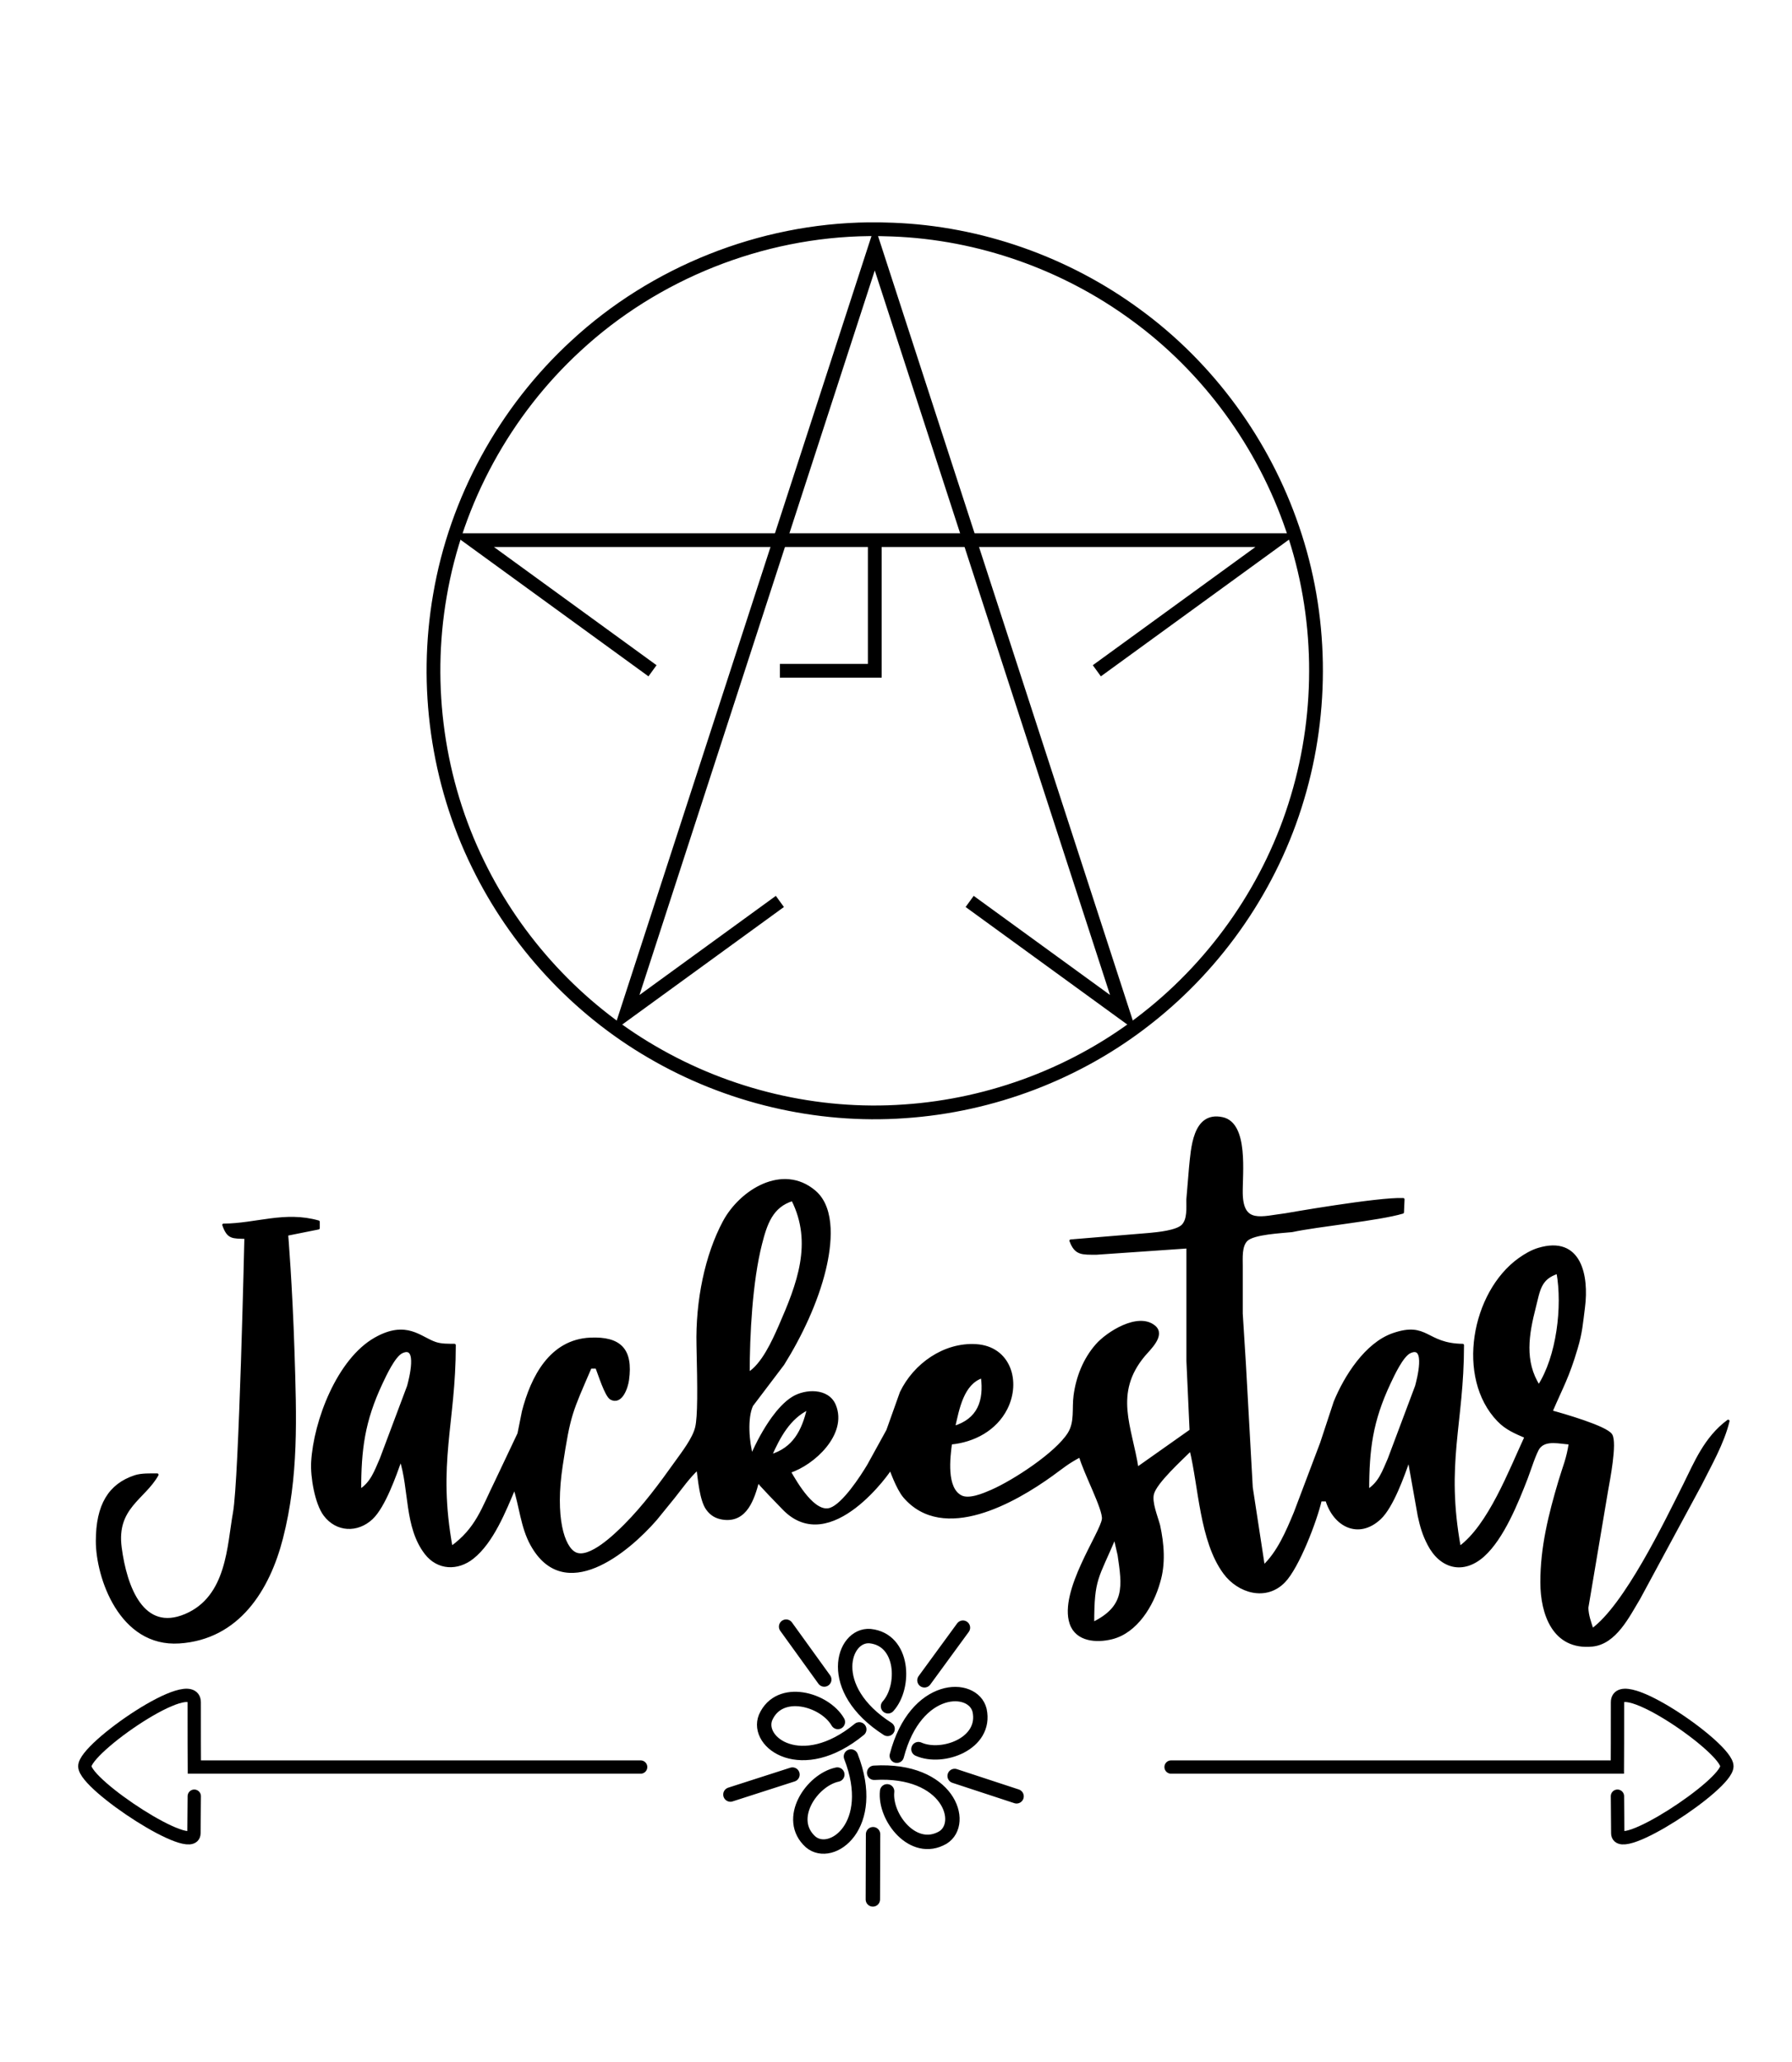 <svg version="1.1" viewBox="7 30 200 230" xmlns="http://www.w3.org/2000/svg">
<g stroke="#000">
<path id="f" d="m126.5 168.4 8.819-0.73c0.931-0.088 3.009-0.289 3.669-0.942 0.691-0.677 0.557-2.014 0.564-2.914l0.296-3.528c0.219-2.067 0.36-6.223 3.577-5.528 2.794 0.607 2.085 6.188 2.124 8.35 0.067 3.581 2.261 2.699 4.939 2.371 0 0 10.36-1.824 13.12-1.697l-0.064 1.443c-2.642 0.79-9.493 1.443-12.35 2.06-1.157 0.123-4.297 0.254-5.08 1.023-0.684 0.67-0.561 2.021-0.564 2.914v5.292l0.353 5.644 0.765 13.76 1.351 8.819c1.662-1.556 2.656-3.912 3.524-5.997l2.935-7.761 1.513-4.586c1.154-2.833 3.475-6.498 6.491-7.546 3.828-1.33 3.602 1.143 7.761 1.196 0 8.802-2.078 13.11-0.353 22.58 3.313-2.395 5.652-8.576 7.408-12.35-1.154-0.501-2.163-0.91-3.059-1.838-4.618-4.766-2.875-14.26 2.353-17.99 0.621-0.445 1.383-0.889 2.117-1.108 4.667-1.408 5.486 3.002 5.038 6.473-0.229 1.785-0.286 2.801-0.818 4.586-0.945 3.193-1.566 4.177-2.808 7.056 1.203 0.325 6.149 1.736 6.682 2.618 0.54 0.889-0.272 5.034-0.48 6.202l-2.198 13.05c0.021 0.878 0.314 1.644 0.582 2.469 3.697-2.671 8.149-11.9 10.32-16.23 1.154-2.311 2.286-5.165 4.851-7.056-0.579 2.438-2.025 4.928-3.087 7.056l-6.862 12.7c-1.21 2-2.656 5.002-5.221 5.253-4.311 0.42-5.641-3.521-5.644-7.017-7e-3 -3.902 0.907-7.56 2.018-11.29 0.504-1.686 0.875-2.409 1.157-4.233-1.139-0.053-2.706-0.526-3.5 0.469-0.409 0.515-1.076 2.649-1.372 3.411-1.051 2.713-2.649 6.685-4.808 8.632-2.247 2.025-4.745 1.372-6.096-1.231-0.564-1.083-0.826-1.986-1.083-3.168l-1.132-6.35c-0.635 1.834-1.87 5.313-3.249 6.604-2.385 2.233-5.069 0.815-5.923-2.018h-0.706c-0.515 2.261-2.505 7.468-4.068 9.073-2.021 2.085-5.073 1.171-6.643-0.967-2.639-3.588-2.734-9.61-3.754-13.75-1.051 1.051-3.919 3.63-4.262 4.939-0.251 0.967 0.413 2.519 0.684 3.528 0.448 2.053 0.635 4.304 0 6.35-0.713 2.54-2.498 5.521-5.242 6.202-1.697 0.423-3.916 0.282-4.561-1.623-1.21-3.57 3.422-10.06 3.605-11.63 0.131-1.101-2.071-5.203-2.572-7.056-1.429 0.751-1.909 1.199-3.175 2.113-4.128 2.974-12.08 7.518-16.44 2.438-0.804-0.938-1.58-3.221-1.549-3.14 0.032 0.081-6.71 9.86-11.93 4.48-5.225-5.376-1.559-1.873-2.177-3.069h-0.706c-0.526 1.951-1.323 4.512-3.873 4.149-0.762-0.109-1.316-0.43-1.767-1.055-0.702-0.963-0.9-3.274-1.062-4.505-1.037 0.956-1.806 2.074-2.681 3.175l-2.007 2.469c-3.21 3.69-10.22 9.44-13.86 2.822-1.079-1.961-1.217-4.254-1.909-6.35-1.087 2.565-2.462 6.071-4.688 7.832-1.676 1.326-3.856 1.249-5.203-0.497-2.275-2.949-1.697-7.144-2.808-10.51-0.635 1.834-1.87 5.313-3.249 6.604-1.595 1.492-3.881 1.404-5.221-0.37-0.974-1.284-1.468-4.279-1.376-5.881 0.261-4.586 2.879-11.43 7.024-13.77 3.496-1.968 4.995-0.046 6.703 0.511 0.684 0.226 1.404 0.194 2.117 0.205 0 8.802-2.078 13.11-0.353 22.58 2.9-2.096 3.51-4.353 5.027-7.408l2.508-5.292 0.494-2.469c0.984-3.814 3.059-7.906 7.493-8.1 3.327-0.145 4.628 1.214 4.166 4.572-0.106 0.783-0.706 2.678-1.859 2.057-0.557-0.3-1.326-2.776-1.602-3.468h-0.706c-2.163 5.024-2.353 5.175-3.231 10.94-0.882 5.761 0.176 9.172 1.545 9.832 1.605 0.776 4.53-2.103 5.563-3.133 2.141-2.145 3.941-4.593 5.697-7.052 0.758-1.062 1.976-2.621 2.272-3.881 0.286-1.214 0.265-4.233 0.148-9.172s0.938-10.04 2.935-13.76c1.856-3.454 6.537-6.371 10.08-3.38 2.279 1.923 1.757 6.064 1.132 8.671-0.868 3.627-2.674 7.433-4.643 10.58l-3.475 4.586c-0.667 1.397-0.448 4.173 0 5.644 0.6-1.415 1.45-2.981 2.36-4.233 0.579-0.794 1.358-1.686 2.194-2.208 1.418-0.889 3.933-0.988 4.678 0.818 1.302 3.157-2.364 6.537-5.031 7.387 0.751 1.309 2.759 4.808 4.586 4.173 1.443-0.501 3.436-3.549 4.23-4.879l2.138-3.881 1.51-4.233c1.492-3.111 4.808-5.468 8.35-5.253 3.704 0.222 4.89 3.986 3.369 7.017-1.192 2.367-3.648 3.648-6.191 3.881-0.208 1.595-0.649 5.045 1.139 5.958 0.921 0.473 2.561-0.236 3.447-0.621 2.476-1.083 7.193-4.159 8.608-6.396 0.808-1.277 0.476-2.801 0.667-4.233 0.272-2.067 1.058-4.06 2.441-5.637 1.203-1.376 4.635-3.552 6.421-2.064 1.129 0.945-0.579 2.48-1.161 3.175-3.57 4.265-1.46 8.008-0.748 12.64l5.997-4.233-0.353-7.761v-12.7l-10.23 0.706c-1.506-0.021-2.272 0.113-2.822-1.411zm-31.04-4.586c-2.353 0.709-3.002 2.727-3.563 4.939-1.065 4.18-1.376 10.12-1.376 14.46 1.595-0.956 2.783-3.595 3.528-5.292 2.028-4.643 3.849-9.271 1.411-14.11zm-63.5 2.822c3.662-0.032 6.83-1.418 10.58-0.353v0.706l-3.528 0.706s0.469 5.644 0.706 13.05c0.236 7.408 0.476 13.96-1.281 20.81-1.468 5.733-4.833 11.17-11.42 11.61-6.586 0.437-9.169-7.26-9.172-11.26 0-3.997 1.369-6.269 4.233-7.211 0.72-0.236 1.711-0.194 2.469-0.198-1.485 2.653-4.703 3.644-4.117 8.114 0.586 4.47 2.501 9.578 7.278 7.56 4.777-2.021 4.777-7.796 5.443-11.44 0.667-3.644 1.274-30.69 1.274-30.69-1.471-0.053-1.947 0.074-2.469-1.411zm148.9 5.292c-2.036 0.646-2.113 1.979-2.6 3.881-0.769 3.006-1.298 6.057 0.483 8.819 2.131-3.281 2.798-8.901 2.117-12.7zm-133.7 24.34c1.337-0.843 1.75-2.12 2.371-3.528l3.048-8.114c0.173-0.635 1.281-4.766-0.737-3.821-0.871 0.409-1.873 2.582-2.29 3.468-1.997 4.251-2.392 7.398-2.392 11.99zm112.5 0c1.337-0.843 1.75-2.12 2.371-3.528l3.048-8.114c0.173-0.635 1.281-4.766-0.737-3.821-0.871 0.409-1.873 2.582-2.29 3.468-1.997 4.251-2.392 7.398-2.392 11.99zm-43.04-12.7c-2.212 0.727-2.706 3.591-3.175 5.644 2.801-0.829 3.531-2.963 3.175-5.644zm-19.4 3.528c-2.17 1.051-3.281 3.157-4.233 5.292 2.632-0.773 3.644-2.78 4.233-5.292zm34.66 16.35-0.457-2.005c-1.983 4.678-2.451 4.56-2.451 9.64 3.792-1.838 3.416-4.19 2.908-7.635z" stroke-linejoin="round" stroke-width=".3"/>
<g fill="none" stroke-linecap="round">
<path d="m102.9 222.9c-6.421 5.268-11.61 1.473-10.45-1.341 1.544-3.474 6.606-2.013 8.062 0.515m1.459 3.85c3.026 7.735-2.185 11.5-4.502 9.523-2.829-2.543 0.125-6.906 2.981-7.509m4.111-0.199c8.292-0.488 10.26 5.631 7.668 7.227-3.294 1.902-6.53-2.254-6.221-5.157m1.081-3.97c2.098-8.037 8.525-8.017 9.241-5.059 0.793 3.719-4.16 5.512-6.825 4.322m-3.443-2.256c-6.994-4.479-4.989-10.59-1.956-10.35 3.783 0.395 3.958 5.66 2.002 7.827m-7.114-2.985-4.257-5.898m0.709 16.5-6.926 2.227m15.92 4.426-0.023 7.274m9.128-13.77 6.911 2.269m-10.28-12.94s4.294-5.872 4.294-5.872" stroke-linejoin="round" stroke-width="1.607"/>
<path d="m78.5 227.1h-49.81s-0.023-4.572-0.013-7.212c0.013-3.366-12.26 5.089-12.21 7.136 0.057 2.103 12.16 10.02 12.18 7.463l0.035-4.136" stroke-width="1.485"/>
<path d="m137.7 227.1h49.81s0.023-4.572 0.013-7.212c-0.013-3.366 12.26 5.089 12.21 7.136-0.057 2.103-12.16 10.02-12.18 7.463l-0.035-4.136" stroke-width="1.485"/>
</g>
<g transform="matrix(.524 0 0 .524 52.23 52.42)" stroke-width="2.929">
<path id="a" d="m98.69 6.01c-22.89 0.262-45.56 9.269-62.35 24.83-15.13 13.9-25.52 32.87-28.96 53.13-3.352 19.29-0.519 39.62 8.119 57.2 8.072 16.58 21.11 30.72 37.06 39.98 16.13 9.431 35.11 13.96 53.77 12.63 18.65-1.257 36.9-8.183 51.59-19.75 15.18-11.87 26.61-28.5 32.1-46.98 5.59-18.6 5.29-38.95-1.035-57.32-6.149-18.08-17.91-34.23-33.36-45.49-14.97-11-33.26-17.46-51.84-18.15-1.701-0.075-3.405-0.091-5.108-0.077z" fill-opacity="0"/>
<g id="b" fill="none">
<path id="c" d="m100 72.19v27.81h-20.21"/>
<path id="d" d="m147.3 100 38.28-27.81h-171.2l38.28 27.81"/>
<path id="e" d="m79.79 149.1-32.69 23.75 52.9-162.8 52.9 162.8-32.69-23.75"/>
</g>
</g>
</g>
<style>	svg {
  animation: 6s apear;
  transition: .2s ease
}
@keyframes apear {
  0% {
    opacity: 0.1;
     stroke-dashoffset: 90;
   stroke-dasharray: 90;
  fill: #6a6}
  90% {
  fill: #448}
  100% {
    stroke-dashoffset: 1900;
   stroke-dasharray: 1100;
  opacity:1;
  stroke-dashoffset: inherit;
    fill: #000;
  }
}
</style>
</svg>
